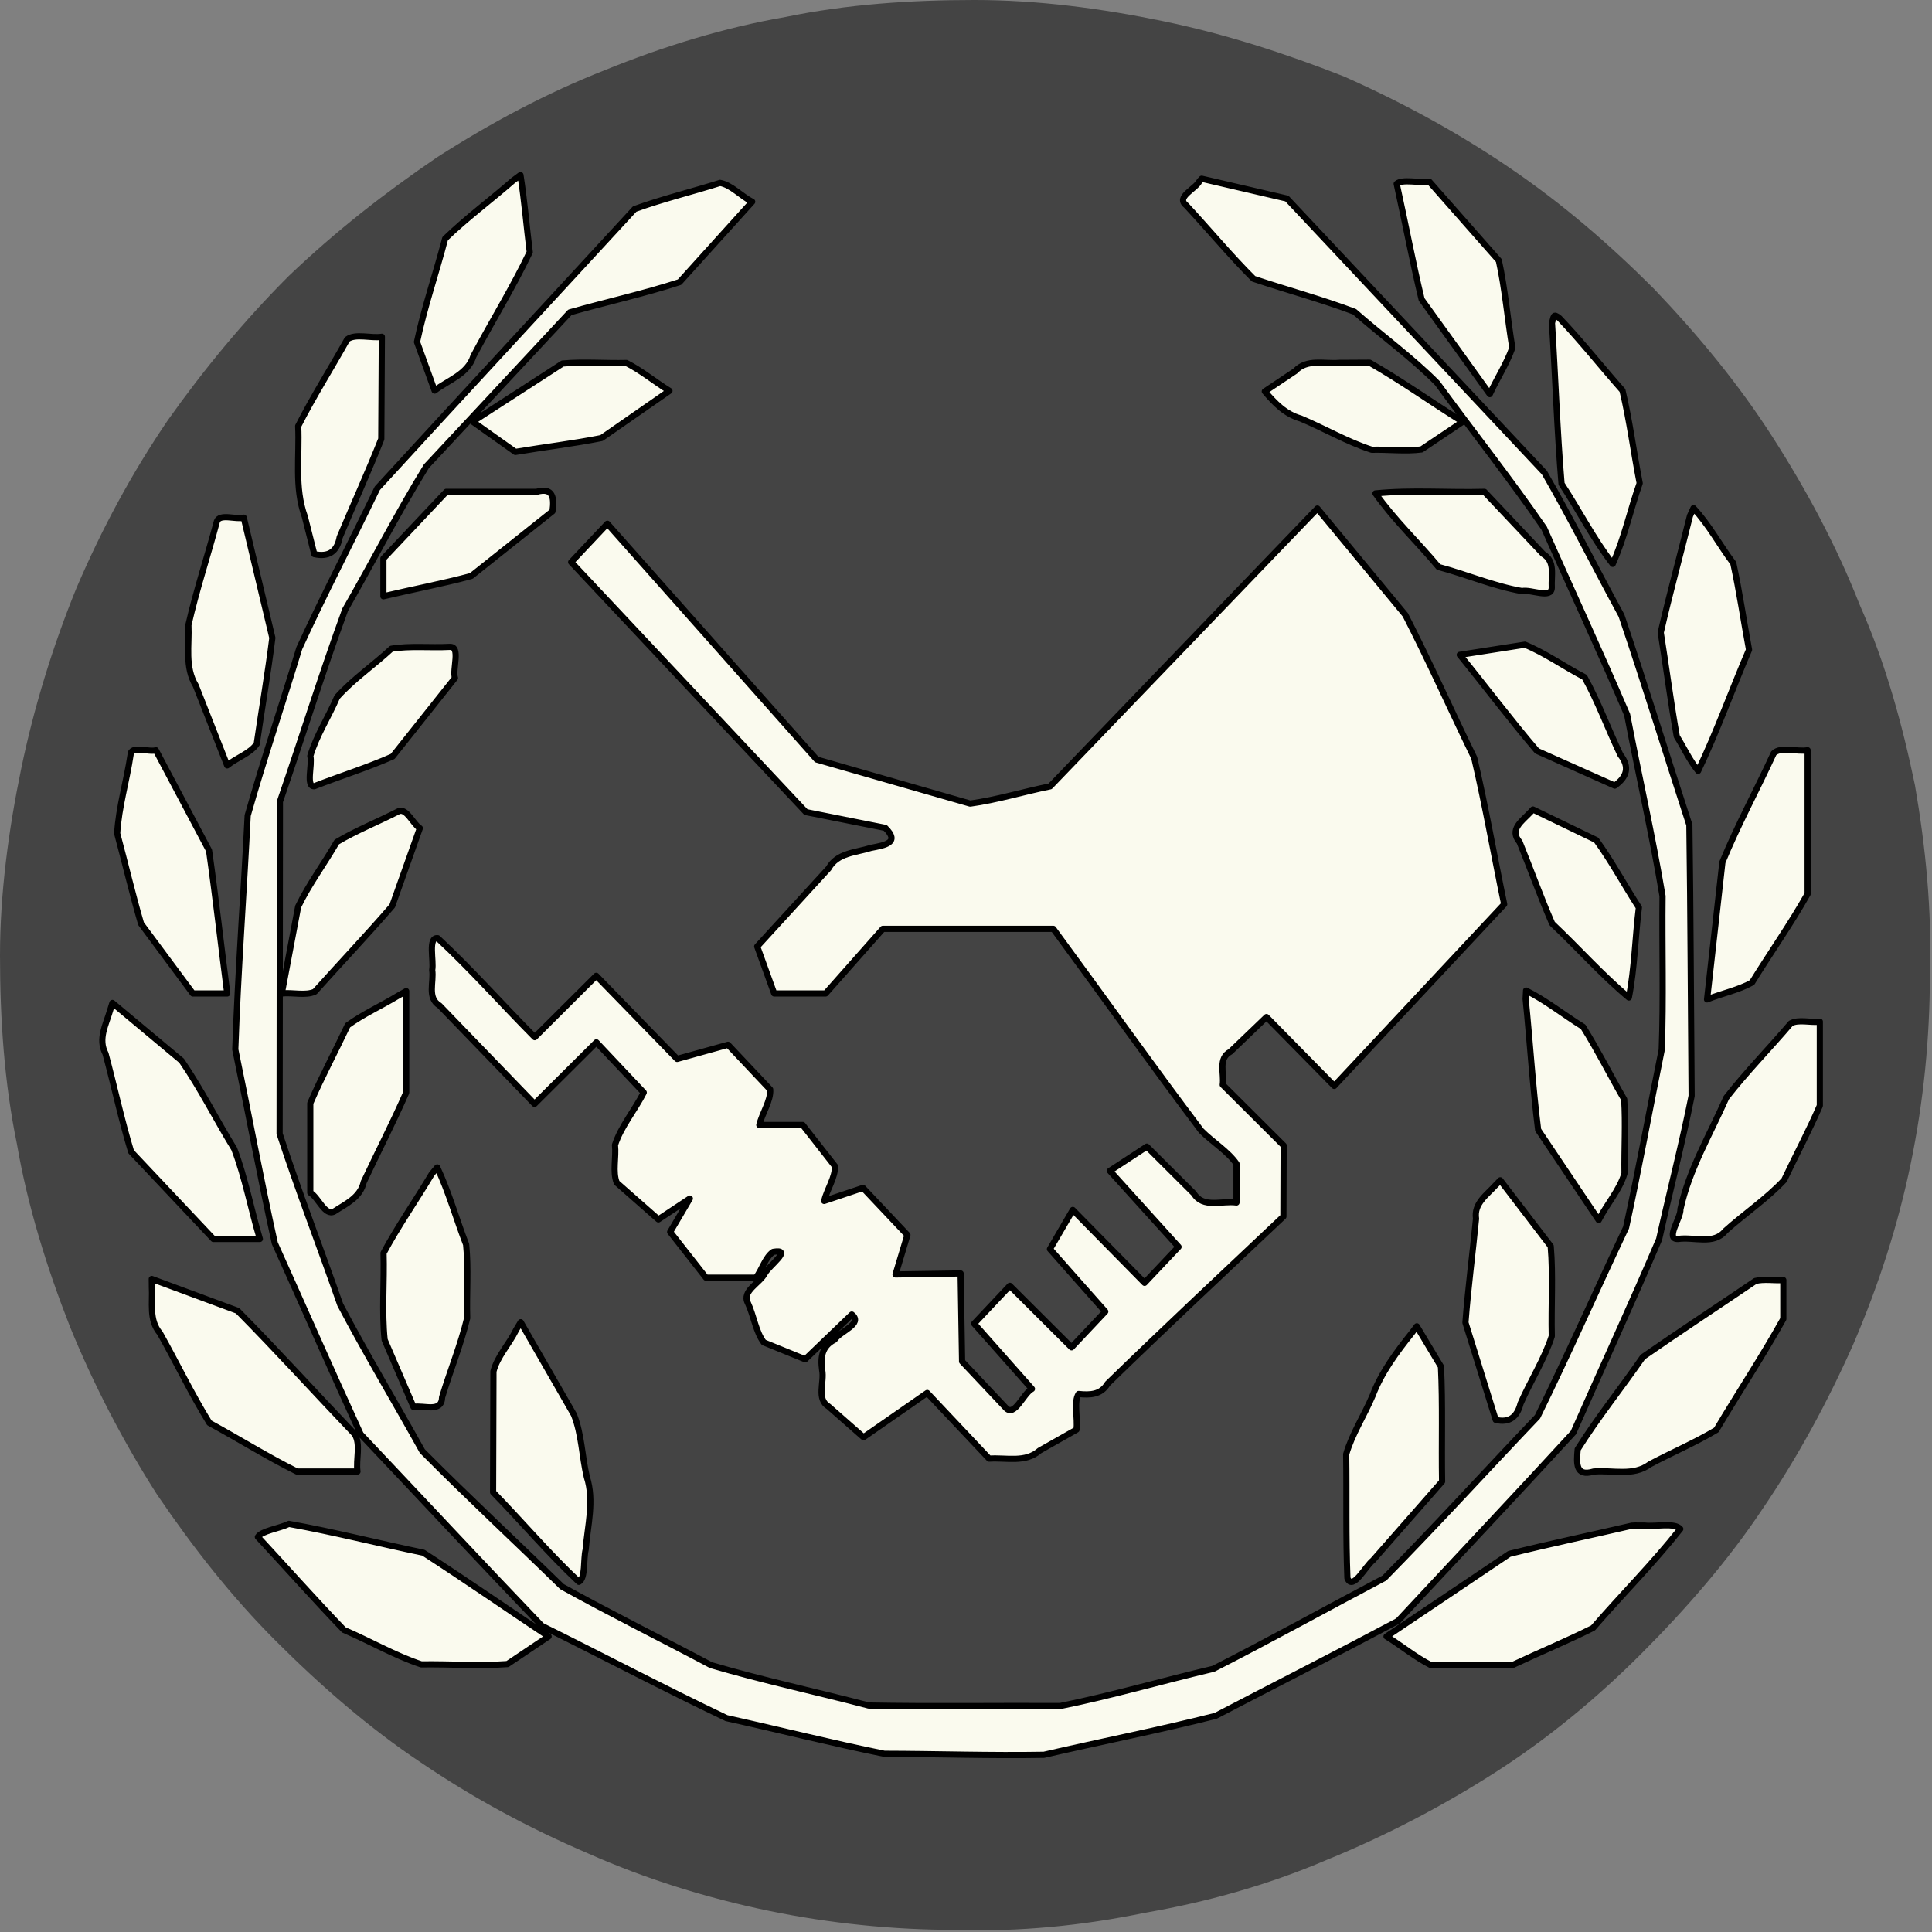﻿<?xml version="1.0" encoding="utf-8"?>
<!DOCTYPE svg PUBLIC "-//W3C//DTD SVG 1.1//EN" "http://www.w3.org/Graphics/SVG/1.1/DTD/svg11.dtd">
<svg version="1.1" xmlns="http://www.w3.org/2000/svg" xmlns:xlink="http://www.w3.org/1999/xlink" xmlns:xml="http://www.w3.org/XML/1998/namespace" xmlns:serif="http://www.serif.com/" width="91" height="91" viewBox="0, 0, 91, 91" xml:space="preserve" fill-rule="evenodd" stroke-linejoin="round" stroke-miterlimit="2" style="clip-rule:evenodd;">
	<rect x="0" y="0" width="91" height="91" fill="#808080" stroke="none"/>
	<filter xmlns="http://www.w3.org/2000/svg" height="150%" id="dropshadow">
      <feGaussianBlur stdDeviation="2" in="SourceAlpha" /> 
      <feOffset dx="0" dy="0" result="offsetblur" /> 
      <feMerge> 
        <feMergeNode />
        <feMergeNode in="SourceGraphic" /> 
      </feMerge>
    </filter>
	444444
	
	<path d="M7.4 70.4 C5.8 67.9 4.4 65.2 3.3 62.5 C2.2 59.7 1.3 56.8 0.8 53.9 C0.2 51 -0 48 0 45 C0 42.1 0.4 39.1 1 36.2 C1.6 33.3 2.5 30.4 3.6 27.7 C4.8 24.9 6.2 22.3 7.9 19.8 C9.6 17.4 11.5 15.1 13.6 13 C15.8 10.9 18.1 9.1 20.6 7.4 C23.1 5.8 25.7 4.4 28.5 3.3 C31.2 2.2 34.1 1.3 37 0.8 C39.9 0.2 42.9 -0 45.9 0 C48.9 0 51.9 0.4 54.8 1 C57.7 1.6 60.5 2.5 63.3 3.6 C66 4.8 68.6 6.2 71.1 7.9 C73.6 9.6 75.8 11.5 77.9 13.6 C80 15.8 81.9 18.1 83.5 20.6 C85.1 23.1 86.5 25.7 87.6 28.5 C88.8 31.2 89.6 34.1 90.2 37 C90.7 39.9 91 42.9 90.9 45.9 C90.9 48.9 90.6 51.9 90 54.8 C89.4 57.7 88.5 60.5 87.3 63.3 C86.1 66 84.7 68.6 83 71.1 C81.4 73.5 79.4 75.8 77.3 77.9 C75.2 80 72.9 81.9 70.4 83.5 C67.9 85.1 65.2 86.5 62.5 87.6 C59.7 88.8 56.8 89.6 53.9 90.1 C51 90.7 48 91 45 90.9 C42.1 90.9 39.1 90.6 36.2 90 C33.3 89.4 30.4 88.5 27.7 87.3 C24.9 86.1 22.3 84.7 19.8 83 C17.4 81.4 15.1 79.4 13 77.3 C10.9 75.2 9.1 72.9 7.4 70.4 z" fill-rule="nonzero" style="fill:#444444;" />
	
    <path
   style="fill:#fafaee;stroke:#000000;stroke-width:0.291"
   d="m 24.176,8.496 c -1.056,0.924 -2.216,1.78 -3.209,2.744 -0.424,1.622 -0.985,3.248 -1.326,4.867 0.277,0.764 0.554,1.527 0.83,2.291 0.654,-0.501 1.554,-0.77 1.827,-1.622 0.869,-1.636 1.867,-3.248 2.654,-4.901 -0.152,-1.209 -0.248,-2.425 -0.438,-3.629 -0.113,0.083 -0.225,0.167 -0.338,0.25 z m 32.328,0.025 c -0.185,0.385 -1.141,0.758 -0.632,1.15 1.064,1.144 2.076,2.367 3.173,3.461 1.579,0.53 3.208,0.967 4.756,1.553 1.285,1.135 2.701,2.147 3.901,3.362 1.665,2.283 3.428,4.508 5.028,6.829 1.297,2.931 2.65,5.844 3.91,8.787 0.543,2.85 1.191,5.689 1.668,8.545 -0.026,2.412 0.052,4.835 -0.039,7.24 -0.567,2.788 -1.073,5.596 -1.679,8.371 -1.401,2.964 -2.73,5.978 -4.173,8.914 -2.41,2.524 -4.768,5.117 -7.211,7.597 -2.686,1.416 -5.349,2.894 -8.05,4.272 -2.409,0.568 -4.802,1.266 -7.22,1.755 -3.006,-0.016 -6.021,0.032 -9.022,-0.024 C 38.445,79.683 35.931,79.151 33.489,78.429 31.155,77.189 28.777,76.011 26.471,74.733 24.285,72.6 22.039,70.514 19.892,68.35 18.613,66.047 17.252,63.782 16.026,61.454 15.087,58.767 14.055,56.096 13.17,53.4 c 0.004,-5.214 0.008,-10.428 0.014,-15.642 1.037,-3.008 1.983,-6.056 3.074,-9.04 1.289,-2.243 2.473,-4.561 3.826,-6.757 2.252,-2.416 4.505,-4.833 6.758,-7.248 1.714,-0.488 3.489,-0.877 5.166,-1.424 1.141,-1.262 2.282,-2.524 3.422,-3.787 C 34.919,9.248 34.449,8.708 33.916,8.615 32.582,9.037 31.194,9.372 29.893,9.846 25.856,14.233 21.797,18.605 17.771,23 c -1.211,2.516 -2.514,4.995 -3.673,7.531 -0.798,2.63 -1.683,5.243 -2.432,7.882 -0.182,3.671 -0.458,7.349 -0.584,11.016 0.631,3.041 1.191,6.105 1.863,9.132 1.353,2.995 2.672,6.012 4.043,8.995 2.846,3.004 5.669,6.04 8.531,9.023 2.903,1.439 5.779,2.955 8.699,4.347 2.48,0.55 4.951,1.176 7.436,1.68 2.504,0.006 5.016,0.092 7.515,0.048 2.692,-0.623 5.415,-1.159 8.089,-1.835 2.86,-1.493 5.745,-2.954 8.589,-4.47 2.751,-2.959 5.532,-5.898 8.262,-8.871 1.338,-3.038 2.737,-6.056 4.038,-9.107 0.498,-2.253 1.082,-4.496 1.531,-6.755 C 79.641,47.364 79.631,43.107 79.572,38.859 78.5,35.573 77.481,32.264 76.373,28.992 75.153,26.754 74.01,24.462 72.742,22.259 68.7,17.957 64.657,13.655 60.615,9.352 59.278,9.04 57.94,8.726 56.602,8.418 l -0.069,0.073 z m 9.326,0.34 c 0.384,1.745 0.715,3.514 1.131,5.244 1.071,1.486 2.138,2.974 3.209,4.459 0.337,-0.731 0.803,-1.439 1.062,-2.184 -0.227,-1.363 -0.343,-2.775 -0.635,-4.109 -1.091,-1.237 -2.181,-2.475 -3.271,-3.713 -0.467,0.07 -1.278,-0.138 -1.54,0.098 0.015,0.068 0.029,0.137 0.044,0.205 z m 7.27,6.352 c 0.161,2.522 0.24,5.07 0.451,7.576 0.819,1.245 1.499,2.593 2.41,3.77 0.551,-1.213 0.825,-2.542 1.271,-3.799 -0.284,-1.45 -0.473,-2.945 -0.811,-4.369 -0.997,-1.125 -1.936,-2.322 -2.97,-3.403 -0.305,-0.257 -0.26,-0.053 -0.353,0.225 z m -56.746,0.775 c -0.759,1.362 -1.608,2.701 -2.309,4.08 0.069,1.427 -0.187,2.895 0.313,4.267 0.148,0.588 0.298,1.176 0.445,1.764 0.672,0.15 1.075,-0.112 1.197,-0.796 0.646,-1.543 1.346,-3.075 1.959,-4.624 0.011,-1.605 0.018,-3.211 0.027,-4.816 -0.508,0.083 -1.252,-0.169 -1.633,0.125 z m 10.145,1.135 c -1.413,0.911 -2.823,1.826 -4.234,2.738 0.67,0.475 1.34,0.95 2.01,1.426 1.349,-0.227 2.726,-0.389 4.059,-0.654 1.066,-0.742 2.133,-1.482 3.199,-2.223 -0.682,-0.42 -1.326,-0.959 -2.027,-1.312 -0.997,0.025 -2.028,-0.064 -3.006,0.025 z m 36.582,-0.031 c -0.711,0.06 -1.522,-0.206 -2.07,0.383 -0.479,0.321 -0.958,0.643 -1.437,0.962 0.471,0.554 0.969,1.071 1.691,1.275 1.121,0.469 2.205,1.108 3.349,1.473 0.775,-0.021 1.587,0.084 2.339,-0.015 0.648,-0.434 1.294,-0.87 1.943,-1.303 -1.466,-0.911 -2.896,-1.937 -4.381,-2.783 -0.478,0.003 -0.956,0.005 -1.434,0.008 z m -42.135,6.152 c -0.962,1.021 -1.924,2.041 -2.887,3.061 0,0.594 0,1.187 0,1.781 1.376,-0.327 2.781,-0.591 4.139,-0.957 1.275,-1.014 2.549,-2.03 3.824,-3.045 0.091,-0.647 0.026,-1.138 -0.75,-0.918 -1.417,0 -2.835,0 -4.252,0 l -0.069,0.072 z m 43.842,-0.004 c 0.874,1.239 1.996,2.298 2.969,3.465 1.315,0.349 2.592,0.901 3.928,1.134 0.434,-0.092 1.402,0.394 1.406,-0.163 -0.032,-0.571 0.177,-1.237 -0.411,-1.586 -0.919,-0.975 -1.838,-1.95 -2.759,-2.923 -1.707,0.048 -3.438,-0.097 -5.133,0.074 z m 14.812,1.057 c -0.453,1.832 -0.957,3.661 -1.377,5.496 0.259,1.628 0.47,3.272 0.756,4.891 0.337,0.54 0.603,1.129 1.006,1.625 0.888,-1.859 1.585,-3.81 2.398,-5.705 -0.253,-1.356 -0.45,-2.736 -0.742,-4.076 -0.64,-0.852 -1.146,-1.815 -1.875,-2.594 -0.055,0.121 -0.111,0.242 -0.166,0.363 z m -17.744,-0.143 c -4.13,4.295 -8.26,8.589 -12.391,12.883 -1.256,0.254 -2.515,0.643 -3.768,0.814 -2.409,-0.692 -4.819,-1.384 -7.228,-2.076 -3.288,-3.702 -6.575,-7.404 -9.861,-11.107 -0.568,0.603 -1.137,1.206 -1.705,1.809 3.686,3.924 7.371,7.849 11.057,11.773 1.245,0.248 2.491,0.496 3.736,0.744 0.711,0.7 -0.004,0.812 -0.676,0.943 -0.719,0.229 -1.58,0.226 -1.99,0.964 -1.123,1.225 -2.242,2.454 -3.365,3.679 0.27,0.737 0.537,1.474 0.801,2.213 0.807,0 1.615,0 2.422,0 0.898,-1.015 1.797,-2.029 2.695,-3.043 2.676,0 5.353,0 8.029,0 2.328,3.163 4.605,6.373 6.966,9.506 0.527,0.534 1.257,0.972 1.663,1.559 0,0.608 0,1.216 0,1.824 -0.687,-0.097 -1.575,0.29 -2.007,-0.423 -0.739,-0.736 -1.479,-1.471 -2.217,-2.208 -0.581,0.38 -1.162,0.759 -1.742,1.141 1.078,1.194 2.157,2.387 3.236,3.58 -0.534,0.564 -1.067,1.129 -1.6,1.695 -1.128,-1.144 -2.255,-2.288 -3.381,-3.434 -0.36,0.614 -0.718,1.229 -1.076,1.844 0.866,0.984 1.736,1.963 2.605,2.943 -0.529,0.561 -1.058,1.123 -1.588,1.684 -0.969,-0.967 -1.939,-1.932 -2.908,-2.898 -0.559,0.595 -1.12,1.188 -1.68,1.783 0.906,1.026 1.816,2.048 2.723,3.074 -0.413,0.217 -0.827,1.365 -1.241,0.881 -0.684,-0.725 -1.367,-1.449 -2.05,-2.174 -0.022,-1.382 -0.046,-2.763 -0.068,-4.145 -1.022,0.016 -2.044,0.03 -3.066,0.047 0.185,-0.621 0.373,-1.241 0.559,-1.861 -0.697,-0.739 -1.393,-1.478 -2.092,-2.215 -0.61,0.204 -1.22,0.409 -1.83,0.613 0.132,-0.541 0.539,-1.127 0.507,-1.641 -0.506,-0.645 -1.009,-1.293 -1.516,-1.937 -0.682,0 -1.363,0 -2.045,0 0.131,-0.55 0.554,-1.159 0.512,-1.673 -0.661,-0.702 -1.322,-1.404 -1.985,-2.105 -0.799,0.223 -1.599,0.443 -2.398,0.666 -1.269,-1.305 -2.537,-2.611 -3.809,-3.914 -0.966,0.963 -1.933,1.925 -2.898,2.889 -1.532,-1.541 -2.983,-3.184 -4.569,-4.66 -0.471,-0.06 -0.176,1.066 -0.26,1.496 0.087,0.571 -0.254,1.315 0.348,1.678 1.49,1.544 2.981,3.087 4.472,4.63 0.973,-0.965 1.944,-1.933 2.914,-2.9 0.743,0.789 1.487,1.577 2.23,2.365 -0.421,0.832 -1.075,1.6 -1.355,2.469 0.064,0.577 -0.124,1.268 0.084,1.781 0.654,0.575 1.307,1.15 1.961,1.725 0.495,-0.327 0.988,-0.655 1.482,-0.982 -0.309,0.525 -0.616,1.051 -0.928,1.574 0.563,0.718 1.124,1.437 1.688,2.154 0.784,0 1.568,0 2.352,0 0.289,-0.377 0.447,-0.976 0.813,-1.217 0.95,-0.161 -0.189,0.642 -0.391,1.011 -0.234,0.473 -1.107,0.831 -0.801,1.401 0.277,0.592 0.372,1.358 0.749,1.854 0.651,0.263 1.3,0.53 1.951,0.794 0.731,-0.704 1.463,-1.405 2.195,-2.107 0.555,0.434 -0.571,0.79 -0.813,1.188 -0.591,0.296 -0.672,0.823 -0.584,1.427 0.116,0.568 -0.288,1.371 0.309,1.722 0.547,0.48 1.092,0.962 1.64,1.441 1,-0.695 2,-1.389 3,-2.084 0.973,1.03 1.944,2.061 2.916,3.092 0.811,-0.057 1.707,0.213 2.376,-0.379 0.58,-0.328 1.158,-0.659 1.739,-0.985 0.07,-0.523 -0.139,-1.325 0.1,-1.68 0.544,0.057 1.055,0.035 1.365,-0.486 2.731,-2.655 5.512,-5.257 8.281,-7.873 0.003,-1.115 0.009,-2.23 0.012,-3.346 -0.956,-0.954 -1.912,-1.907 -2.869,-2.859 0.077,-0.538 -0.238,-1.243 0.361,-1.559 0.567,-0.544 1.133,-1.088 1.7,-1.632 1.063,1.082 2.128,2.162 3.191,3.244 2.667,-2.853 5.336,-5.703 8.004,-8.555 -0.477,-2.297 -0.879,-4.619 -1.412,-6.899 -1.092,-2.239 -2.109,-4.524 -3.245,-6.735 -1.382,-1.668 -2.759,-3.339 -4.141,-5.007 -0.064,0.067 -0.129,0.134 -0.193,0.201 z m -51.641,0.41 c -0.434,1.626 -0.969,3.239 -1.34,4.873 0.045,0.966 -0.183,1.984 0.348,2.858 0.494,1.252 0.987,2.504 1.478,3.757 0.434,-0.355 1.089,-0.568 1.391,-1.01 0.24,-1.666 0.529,-3.332 0.736,-4.998 -0.45,-1.887 -0.895,-3.775 -1.346,-5.662 -0.367,0.101 -1.134,-0.21 -1.268,0.182 z m 61.609,5.801 c -1.023,0.158 -2.046,0.318 -3.068,0.479 1.219,1.5 2.39,3.063 3.639,4.525 1.221,0.545 2.441,1.09 3.662,1.635 0.572,-0.402 0.716,-0.875 0.267,-1.45 -0.576,-1.207 -1.051,-2.51 -1.691,-3.658 -0.939,-0.488 -1.853,-1.139 -2.809,-1.531 z M 21.178,30.469 c -0.907,0.049 -1.873,-0.059 -2.744,0.088 -0.832,0.772 -1.807,1.438 -2.555,2.274 -0.396,0.931 -0.982,1.82 -1.263,2.778 0.106,0.412 -0.224,1.452 0.187,1.424 1.222,-0.479 2.506,-0.875 3.691,-1.403 0.978,-1.233 1.956,-2.466 2.936,-3.697 -0.136,-0.393 0.29,-1.504 -0.252,-1.463 z M 6.152,35.541 c -0.185,1.238 -0.561,2.482 -0.633,3.716 0.381,1.414 0.716,2.85 1.125,4.251 0.813,1.095 1.625,2.191 2.439,3.285 0.54,0 1.081,0 1.621,0 C 10.413,44.551 10.164,42.295 9.846,40.061 9.011,38.486 8.176,36.912 7.342,35.338 7.034,35.446 6.152,35.101 6.152,35.541 Z m 77.393,-0.061 c -0.789,1.716 -1.705,3.396 -2.417,5.133 -0.243,2.154 -0.481,4.308 -0.723,6.461 0.693,-0.282 1.482,-0.439 2.117,-0.795 0.86,-1.396 1.826,-2.76 2.621,-4.176 0,-2.255 0,-4.51 0,-6.766 -0.49,0.092 -1.265,-0.188 -1.598,0.143 z m -64.766,2.729 c -0.963,0.495 -2.001,0.906 -2.918,1.453 -0.587,1.021 -1.312,1.987 -1.817,3.04 -0.256,1.364 -0.516,2.727 -0.771,4.091 0.504,-0.059 1.112,0.117 1.553,-0.082 1.21,-1.35 2.465,-2.673 3.648,-4.039 0.433,-1.221 0.868,-2.441 1.301,-3.662 -0.324,-0.205 -0.617,-0.952 -0.996,-0.801 z m 53.299,0.053 c -0.397,0.424 -1.004,0.806 -0.502,1.403 0.518,1.276 0.986,2.584 1.534,3.839 1.216,1.146 2.331,2.41 3.611,3.48 0.273,-1.394 0.296,-2.83 0.473,-4.24 -0.681,-1.047 -1.284,-2.178 -2.01,-3.176 -0.993,-0.48 -1.987,-0.96 -2.98,-1.439 l -0.069,0.073 z m -0.217,8.799 c 0.206,2.049 0.332,4.13 0.588,6.16 0.951,1.416 1.904,2.83 2.852,4.248 0.375,-0.741 0.986,-1.418 1.215,-2.2 -0.016,-1.159 0.057,-2.341 -0.014,-3.486 -0.653,-1.133 -1.248,-2.32 -1.936,-3.42 -0.902,-0.557 -1.737,-1.233 -2.686,-1.707 -0.006,0.135 -0.013,0.27 -0.02,0.404 z M 18.76,46.893 c -0.782,0.479 -1.661,0.87 -2.385,1.402 -0.578,1.224 -1.225,2.432 -1.76,3.666 0,1.406 0,2.811 0,4.217 0.383,0.22 0.687,1.107 1.121,0.887 0.568,-0.372 1.234,-0.66 1.396,-1.388 0.66,-1.406 1.382,-2.799 2.001,-4.215 10e-7,-1.593 0,-3.186 0,-4.779 -0.124,0.07 -0.249,0.141 -0.373,0.211 z M 5.184,47.598 c -0.197,0.673 -0.575,1.341 -0.214,2.03 0.413,1.534 0.747,3.112 1.206,4.62 1.292,1.37 2.583,2.74 3.875,4.109 0.73,0 1.46,0 2.189,0 C 11.818,56.952 11.553,55.48 11.032,54.114 10.19,52.742 9.458,51.278 8.552,49.959 7.466,49.053 6.38,48.147 5.295,47.24 c -0.037,0.119 -0.074,0.238 -0.111,0.357 z m 79.164,0.605 c -1,1.174 -2.093,2.287 -3.037,3.499 -0.764,1.734 -1.754,3.383 -2.16,5.252 0.025,0.422 -0.741,1.438 -0.107,1.403 0.746,-0.11 1.68,0.297 2.221,-0.379 0.905,-0.813 1.951,-1.516 2.771,-2.394 0.551,-1.17 1.172,-2.324 1.681,-3.504 0,-1.32 0,-2.641 0,-3.961 -0.434,0.061 -1.003,-0.12 -1.369,0.084 z m -64.014,7.096 c -0.742,1.244 -1.591,2.457 -2.268,3.721 0.04,1.359 -0.088,2.751 0.051,4.09 0.453,1.053 0.903,2.107 1.359,3.158 0.493,-0.091 1.329,0.291 1.348,-0.457 0.375,-1.245 0.879,-2.468 1.18,-3.725 -0.035,-1.153 0.068,-2.33 -0.049,-3.469 -0.466,-1.205 -0.813,-2.461 -1.361,-3.63 -0.087,0.104 -0.173,0.208 -0.26,0.312 z m 50.127,0.506 c -0.427,0.479 -1.046,0.871 -0.938,1.597 -0.158,1.631 -0.375,3.268 -0.499,4.896 0.476,1.527 0.951,3.053 1.426,4.58 0.647,0.154 1.012,-0.142 1.17,-0.77 0.465,-1.063 1.12,-2.083 1.471,-3.172 -0.034,-1.407 0.068,-2.859 -0.051,-4.238 -0.793,-1.034 -1.584,-2.07 -2.375,-3.105 -0.068,0.071 -0.135,0.142 -0.203,0.213 z M 7.152,60.607 c 0.047,0.751 -0.15,1.565 0.382,2.19 0.786,1.399 1.493,2.873 2.329,4.224 1.379,0.751 2.729,1.594 4.123,2.289 0.951,0 1.901,0 2.852,0 -0.082,-0.575 0.169,-1.282 -0.137,-1.768 -1.842,-1.927 -3.644,-3.917 -5.511,-5.804 -1.347,-0.498 -2.695,-0.995 -4.041,-1.496 0.001,0.122 0.003,0.243 0.004,0.365 z M 82.684,60.334 c -1.765,1.198 -3.557,2.368 -5.305,3.584 -1.006,1.454 -2.14,2.866 -3.068,4.346 -0.059,0.658 -0.107,1.305 0.75,1.047 0.891,-0.078 1.877,0.239 2.649,-0.342 1.033,-0.55 2.14,-1.019 3.131,-1.615 1.038,-1.748 2.177,-3.467 3.156,-5.23 0,-0.611 0,-1.221 0,-1.832 -0.431,0.03 -0.905,-0.06 -1.312,0.043 z m -58.375,2.309 c -0.319,0.662 -0.893,1.252 -1.067,1.954 -0.005,1.896 -0.011,3.793 -0.017,5.689 1.358,1.394 2.624,2.891 4.041,4.221 0.323,-0.162 0.205,-1.071 0.32,-1.517 0.089,-1.142 0.415,-2.292 0.055,-3.419 -0.23,-0.969 -0.242,-2.016 -0.608,-2.936 -0.836,-1.451 -1.67,-2.904 -2.506,-4.356 -0.073,0.122 -0.146,0.243 -0.219,0.365 z m 42.203,0.125 c -0.735,0.922 -1.44,1.862 -1.863,2.974 -0.39,0.923 -0.968,1.804 -1.242,2.753 0.028,1.944 -0.02,3.9 0.058,5.838 0.246,0.624 0.864,-0.586 1.2,-0.836 1.087,-1.238 2.172,-2.478 3.259,-3.715 -0.03,-1.801 0.033,-3.629 -0.053,-5.414 -0.379,-0.632 -0.757,-1.265 -1.137,-1.896 -0.074,0.099 -0.148,0.198 -0.223,0.297 z m -52.904,9.008 c -0.436,0.216 -1.295,0.331 -1.462,0.617 1.353,1.455 2.676,2.95 4.05,4.377 1.22,0.52 2.402,1.213 3.647,1.624 1.348,-0.02 2.733,0.082 4.058,-0.014 0.647,-0.433 1.293,-0.867 1.939,-1.301 -1.969,-1.309 -3.918,-2.664 -5.898,-3.945 -2.111,-0.438 -4.228,-0.982 -6.334,-1.357 z m 63.252,0.086 c -1.92,0.447 -3.861,0.852 -5.768,1.328 -1.928,1.297 -3.855,2.596 -5.785,3.889 0.698,0.432 1.36,0.979 2.078,1.344 1.289,-0.01 2.592,0.046 3.873,-0.004 1.255,-0.59 2.54,-1.122 3.775,-1.74 1.355,-1.566 2.832,-3.04 4.111,-4.662 -0.259,-0.312 -1.166,-0.098 -1.685,-0.161 -0.199,0.006 -0.402,-0.011 -0.6,0.006 z" />


</svg>